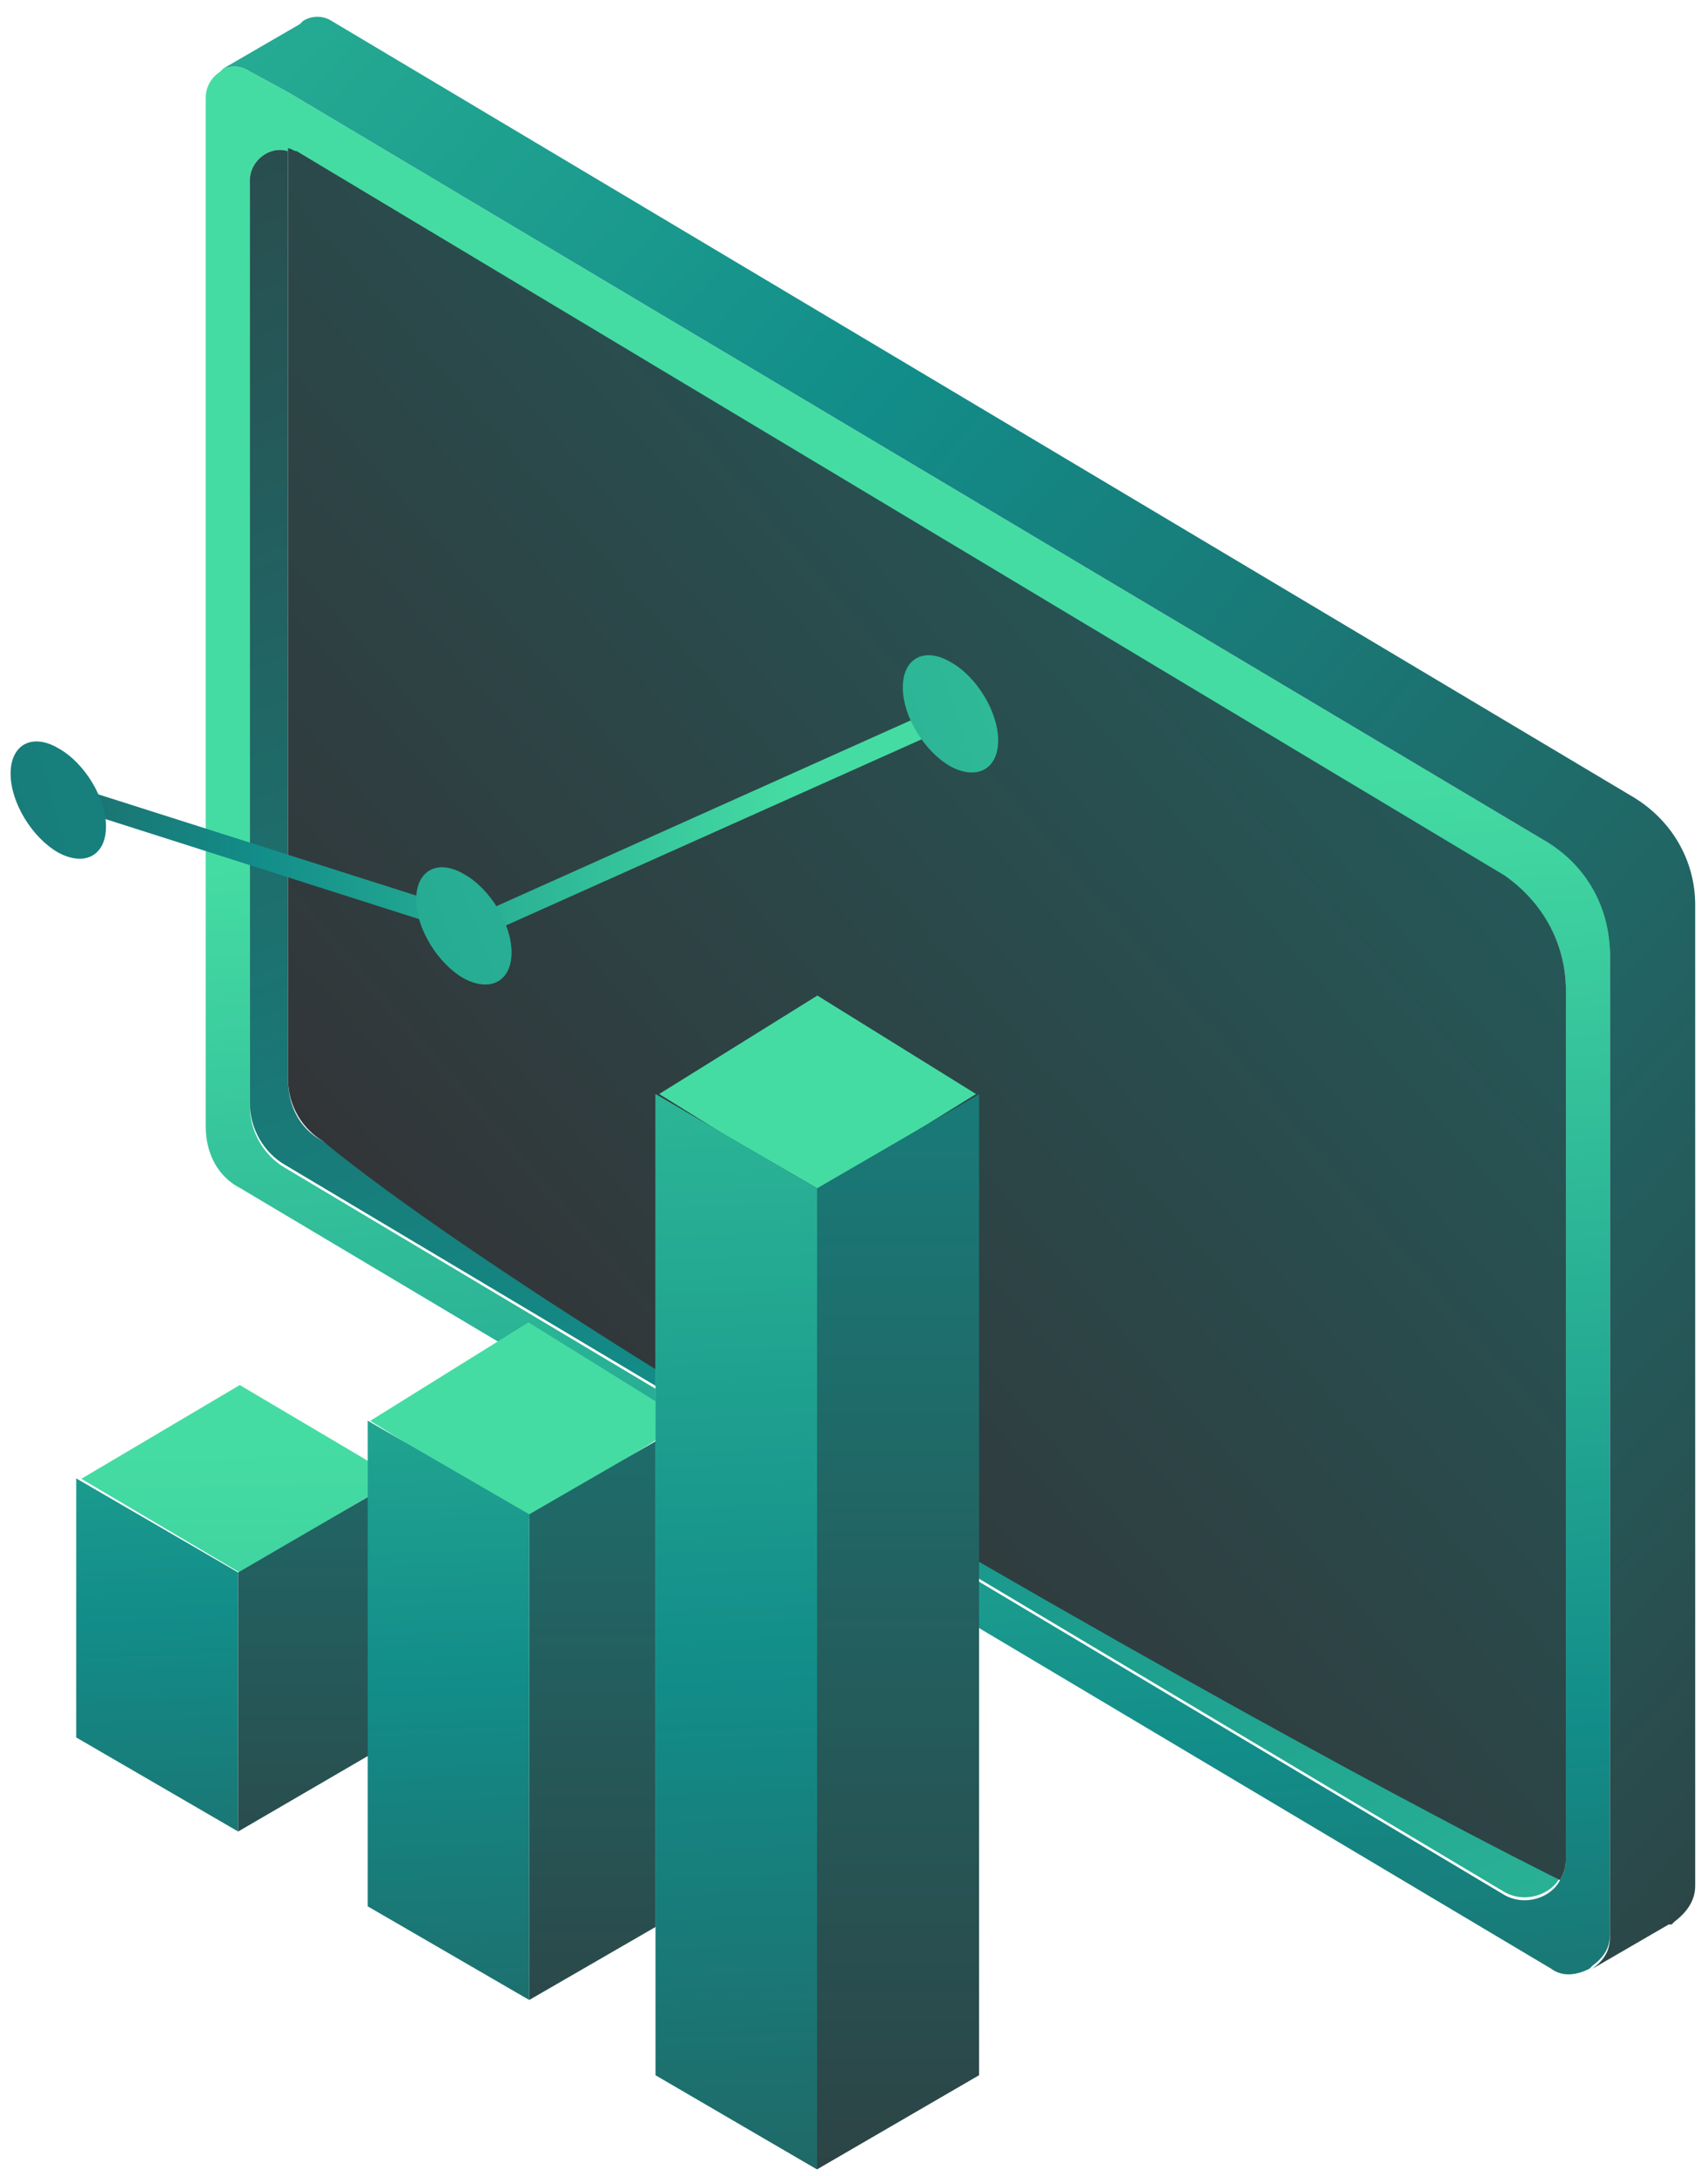 <svg viewBox="0 0 73 93" fill="none" xmlns="http://www.w3.org/2000/svg">
<g clip-path="url(#clip0_15_502)">
<path d="M66.175 36.02L12.309 3.937L10.677 3.053C10.3 2.801 9.923 2.801 9.546 2.927L9.421 3.053C9.045 3.306 8.793 3.685 8.793 4.19V48.146C8.793 49.283 9.296 50.293 10.3 50.799L66.3 84.144C66.803 84.523 67.431 84.397 67.933 84.144L68.058 84.018C68.561 83.639 68.812 83.26 68.812 82.629V40.694C68.937 38.799 67.933 37.031 66.175 36.02ZM66.928 79.471C66.928 79.85 66.803 80.103 66.677 80.355C66.3 81.113 65.171 81.492 64.292 80.987L12.184 49.914C11.305 49.409 10.677 48.398 10.677 47.262V7.727C10.677 6.842 11.556 6.211 12.309 6.464C12.435 6.464 12.56 6.59 12.686 6.59L64.292 37.536C65.924 38.547 66.929 40.315 66.929 42.336L66.928 79.471Z" fill="url(#paint0_linear_15_502)"/>
<path d="M66.677 80.229C66.301 80.987 65.171 81.366 64.292 80.86L12.184 49.788C11.305 49.283 10.677 48.272 10.677 47.135V7.727C10.677 6.843 11.556 6.211 12.309 6.464V46.125C12.309 47.262 12.812 48.272 13.816 48.778L66.677 80.229Z" fill="url(#paint1_linear_15_502)"/>
<path d="M66.929 42.336V79.471C66.929 79.85 66.803 80.102 66.678 80.355C66.678 80.355 56.883 75.555 38.301 64.692C19.592 53.83 13.816 48.778 13.816 48.778C12.937 48.272 12.309 47.262 12.309 46.125V6.337C12.435 6.337 12.56 6.463 12.686 6.463L64.292 37.409C65.924 38.546 66.929 40.315 66.929 42.336Z" fill="url(#paint2_linear_15_502)"/>
<path d="M72.453 38.673V80.608C72.453 81.24 72.077 81.745 71.575 82.124L71.449 82.25H71.323L68.059 84.145C68.561 83.766 68.812 83.387 68.812 82.755V40.82C68.812 38.799 67.808 37.031 66.175 36.021L12.309 3.938L10.677 3.053C10.3 2.801 9.924 2.801 9.547 2.927L12.812 1.033L12.937 0.906C13.314 0.654 13.816 0.654 14.193 0.906L69.691 33.999C71.449 35.01 72.453 36.778 72.453 38.673Z" fill="url(#paint3_linear_15_502)"/>
<path fill-rule="evenodd" clip-rule="evenodd" d="M36.911 85.204C36.97 85.204 37.047 85.184 37.106 85.144L37.769 84.752C37.944 84.634 38.022 84.398 37.905 84.222C37.788 84.045 37.554 83.967 37.379 84.085L36.716 84.478C36.541 84.596 36.463 84.831 36.58 85.007C36.658 85.125 36.795 85.204 36.911 85.204Z" fill="url(#paint4_linear_15_502)"/>
<path fill-rule="evenodd" clip-rule="evenodd" d="M10.247 59.197L3.476 63.204L10.247 67.21L17.019 63.204L10.247 59.197Z" fill="url(#paint5_linear_15_502)"/>
<path fill-rule="evenodd" clip-rule="evenodd" d="M3.257 74.258L10.179 78.279V67.207L3.257 63.186V74.258Z" fill="url(#paint6_linear_15_502)"/>
<path fill-rule="evenodd" clip-rule="evenodd" d="M10.179 78.279L17.082 74.259V63.187L10.179 67.207V78.279Z" fill="url(#paint7_linear_15_502)"/>
<path fill-rule="evenodd" clip-rule="evenodd" d="M22.586 56.518L15.824 60.726L22.586 64.933L29.367 60.726L22.586 56.518Z" fill="url(#paint8_linear_15_502)"/>
<path fill-rule="evenodd" clip-rule="evenodd" d="M15.717 81.477L22.619 85.479V64.721L15.717 60.72V81.477Z" fill="url(#paint9_linear_15_502)"/>
<path fill-rule="evenodd" clip-rule="evenodd" d="M22.619 85.479L29.542 81.477V60.72L22.619 64.721V85.479Z" fill="url(#paint10_linear_15_502)"/>
<path fill-rule="evenodd" clip-rule="evenodd" d="M34.934 42.55L28.173 46.758L34.934 50.965L41.715 46.758L34.934 42.55Z" fill="url(#paint11_linear_15_502)"/>
<path fill-rule="evenodd" clip-rule="evenodd" d="M28.02 88.695L34.923 92.717V50.788L28.02 46.767V88.695Z" fill="url(#paint12_linear_15_502)"/>
<path fill-rule="evenodd" clip-rule="evenodd" d="M28.02 88.695L34.923 92.717V50.788L28.02 46.767V88.695Z" fill="url(#paint13_linear_15_502)"/>
<path fill-rule="evenodd" clip-rule="evenodd" d="M34.923 92.717L41.845 88.695V46.767L34.923 50.788V92.717Z" fill="url(#paint14_linear_15_502)"/>
<path fill-rule="evenodd" clip-rule="evenodd" d="M40.421 30.117L20.385 39.103L1.855 33.204H1.763L1.718 34.118L20.431 40.087L40.194 31.238L40.421 30.117Z" fill="url(#paint15_linear_15_502)"/>
<path fill-rule="evenodd" clip-rule="evenodd" d="M38.585 29.38C38.585 30.626 39.51 32.12 40.623 32.755C41.761 33.366 42.662 32.867 42.662 31.645C42.662 30.422 41.737 28.905 40.623 28.294C39.508 27.637 38.585 28.135 38.585 29.38Z" fill="url(#paint16_linear_15_502)"/>
<path fill-rule="evenodd" clip-rule="evenodd" d="M17.787 38.444C17.787 39.689 18.711 41.183 19.825 41.818C20.963 42.429 21.864 41.93 21.864 40.708C21.864 39.485 20.939 37.968 19.825 37.356C18.71 36.7 17.787 37.198 17.787 38.444Z" fill="url(#paint17_linear_15_502)"/>
<path fill-rule="evenodd" clip-rule="evenodd" d="M0.453 33.066C0.453 34.312 1.378 35.805 2.491 36.44C3.63 37.052 4.53 36.553 4.53 35.33C4.53 34.107 3.605 32.59 2.491 31.979C1.376 31.322 0.453 31.82 0.453 33.066Z" fill="url(#paint18_linear_15_502)"/>
</g>
<defs>
<linearGradient id="paint0_linear_15_502" x1="38.064" y1="34.703" x2="44.847" y2="120.704" gradientUnits="userSpaceOnUse">
<stop stop-color="#45DCA3"/>
<stop offset="0.475" stop-color="#128D89"/>
<stop offset="1" stop-color="#333336"/>
</linearGradient>
<linearGradient id="paint1_linear_15_502" x1="60.943" y1="124.942" x2="8.414" y2="-17.238" gradientUnits="userSpaceOnUse">
<stop stop-color="#45DCA3"/>
<stop offset="0.475" stop-color="#128D89"/>
<stop offset="1" stop-color="#333336"/>
</linearGradient>
<linearGradient id="paint2_linear_15_502" x1="193.869" y1="-91.805" x2="18.973" y2="59.502" gradientUnits="userSpaceOnUse">
<stop stop-color="#45DCA3"/>
<stop offset="0.475" stop-color="#128D89"/>
<stop offset="1" stop-color="#333336"/>
</linearGradient>
<linearGradient id="paint3_linear_15_502" x1="-28.114" y1="-28.924" x2="96.326" y2="82.53" gradientUnits="userSpaceOnUse">
<stop stop-color="#45DCA3"/>
<stop offset="0.475" stop-color="#128D89"/>
<stop offset="1" stop-color="#333336"/>
</linearGradient>
<linearGradient id="paint4_linear_15_502" x1="36.524" y1="84.617" x2="37.961" y2="84.617" gradientUnits="userSpaceOnUse">
<stop stop-color="#45DCA3"/>
<stop offset="0.475" stop-color="#128D89"/>
<stop offset="1" stop-color="#333336"/>
</linearGradient>
<linearGradient id="paint5_linear_15_502" x1="10.219" y1="61.725" x2="12.704" y2="187.729" gradientUnits="userSpaceOnUse">
<stop stop-color="#45DCA3"/>
<stop offset="0.475" stop-color="#128D89"/>
<stop offset="1" stop-color="#333336"/>
</linearGradient>
<linearGradient id="paint6_linear_15_502" x1="5.245" y1="34.426" x2="8.236" y2="107.27" gradientUnits="userSpaceOnUse">
<stop stop-color="#45DCA3"/>
<stop offset="0.475" stop-color="#128D89"/>
<stop offset="1" stop-color="#333336"/>
</linearGradient>
<linearGradient id="paint7_linear_15_502" x1="13.631" y1="-7.748" x2="13.631" y2="93.639" gradientUnits="userSpaceOnUse">
<stop stop-color="#45DCA3"/>
<stop offset="0.475" stop-color="#128D89"/>
<stop offset="1" stop-color="#333336"/>
</linearGradient>
<linearGradient id="paint8_linear_15_502" x1="22.792" y1="70.82" x2="25.278" y2="196.823" gradientUnits="userSpaceOnUse">
<stop stop-color="#45DCA3"/>
<stop offset="0.475" stop-color="#128D89"/>
<stop offset="1" stop-color="#333336"/>
</linearGradient>
<linearGradient id="paint9_linear_15_502" x1="17.561" y1="33.484" x2="20.886" y2="114.468" gradientUnits="userSpaceOnUse">
<stop stop-color="#45DCA3"/>
<stop offset="0.475" stop-color="#128D89"/>
<stop offset="1" stop-color="#333336"/>
</linearGradient>
<linearGradient id="paint10_linear_15_502" x1="26.081" y1="-13.634" x2="26.081" y2="99.651" gradientUnits="userSpaceOnUse">
<stop stop-color="#45DCA3"/>
<stop offset="0.475" stop-color="#128D89"/>
<stop offset="1" stop-color="#333336"/>
</linearGradient>
<linearGradient id="paint11_linear_15_502" x1="35.534" y1="77.036" x2="38.019" y2="203.04" gradientUnits="userSpaceOnUse">
<stop stop-color="#45DCA3"/>
<stop offset="0.475" stop-color="#128D89"/>
<stop offset="1" stop-color="#333336"/>
</linearGradient>
<linearGradient id="paint12_linear_15_502" x1="28.02" y1="69.742" x2="34.923" y2="69.742" gradientUnits="userSpaceOnUse">
<stop stop-color="#45DCA3"/>
<stop offset="0.475" stop-color="#128D89"/>
<stop offset="1" stop-color="#333336"/>
</linearGradient>
<linearGradient id="paint13_linear_15_502" x1="29.572" y1="22.917" x2="33.771" y2="125.198" gradientUnits="userSpaceOnUse">
<stop stop-color="#45DCA3"/>
<stop offset="0.475" stop-color="#128D89"/>
<stop offset="1" stop-color="#333336"/>
</linearGradient>
<linearGradient id="paint14_linear_15_502" x1="38.384" y1="-36.74" x2="38.384" y2="106.873" gradientUnits="userSpaceOnUse">
<stop stop-color="#45DCA3"/>
<stop offset="0.475" stop-color="#128D89"/>
<stop offset="1" stop-color="#333336"/>
</linearGradient>
<linearGradient id="paint15_linear_15_502" x1="33.819" y1="35.111" x2="-14.32" y2="34.975" gradientUnits="userSpaceOnUse">
<stop stop-color="#45DCA3"/>
<stop offset="0.475" stop-color="#128D89"/>
<stop offset="1" stop-color="#333336"/>
</linearGradient>
<linearGradient id="paint16_linear_15_502" x1="77.064" y1="19.018" x2="-88.087" y2="70.475" gradientUnits="userSpaceOnUse">
<stop stop-color="#45DCA3"/>
<stop offset="0.475" stop-color="#128D89"/>
<stop offset="1" stop-color="#333336"/>
</linearGradient>
<linearGradient id="paint17_linear_15_502" x1="71.614" y1="20.161" x2="-112.231" y2="88.252" gradientUnits="userSpaceOnUse">
<stop stop-color="#45DCA3"/>
<stop offset="0.475" stop-color="#128D89"/>
<stop offset="1" stop-color="#333336"/>
</linearGradient>
<linearGradient id="paint18_linear_15_502" x1="96.119" y1="6.998" x2="-71.746" y2="55.181" gradientUnits="userSpaceOnUse">
<stop stop-color="#45DCA3"/>
<stop offset="0.475" stop-color="#128D89"/>
<stop offset="1" stop-color="#333336"/>
</linearGradient>
<clipPath id="clip0_15_502">
<rect width="72" height="92" fill="white" transform="translate(0.453 0.717)"/>
</clipPath>
</defs>
</svg>
